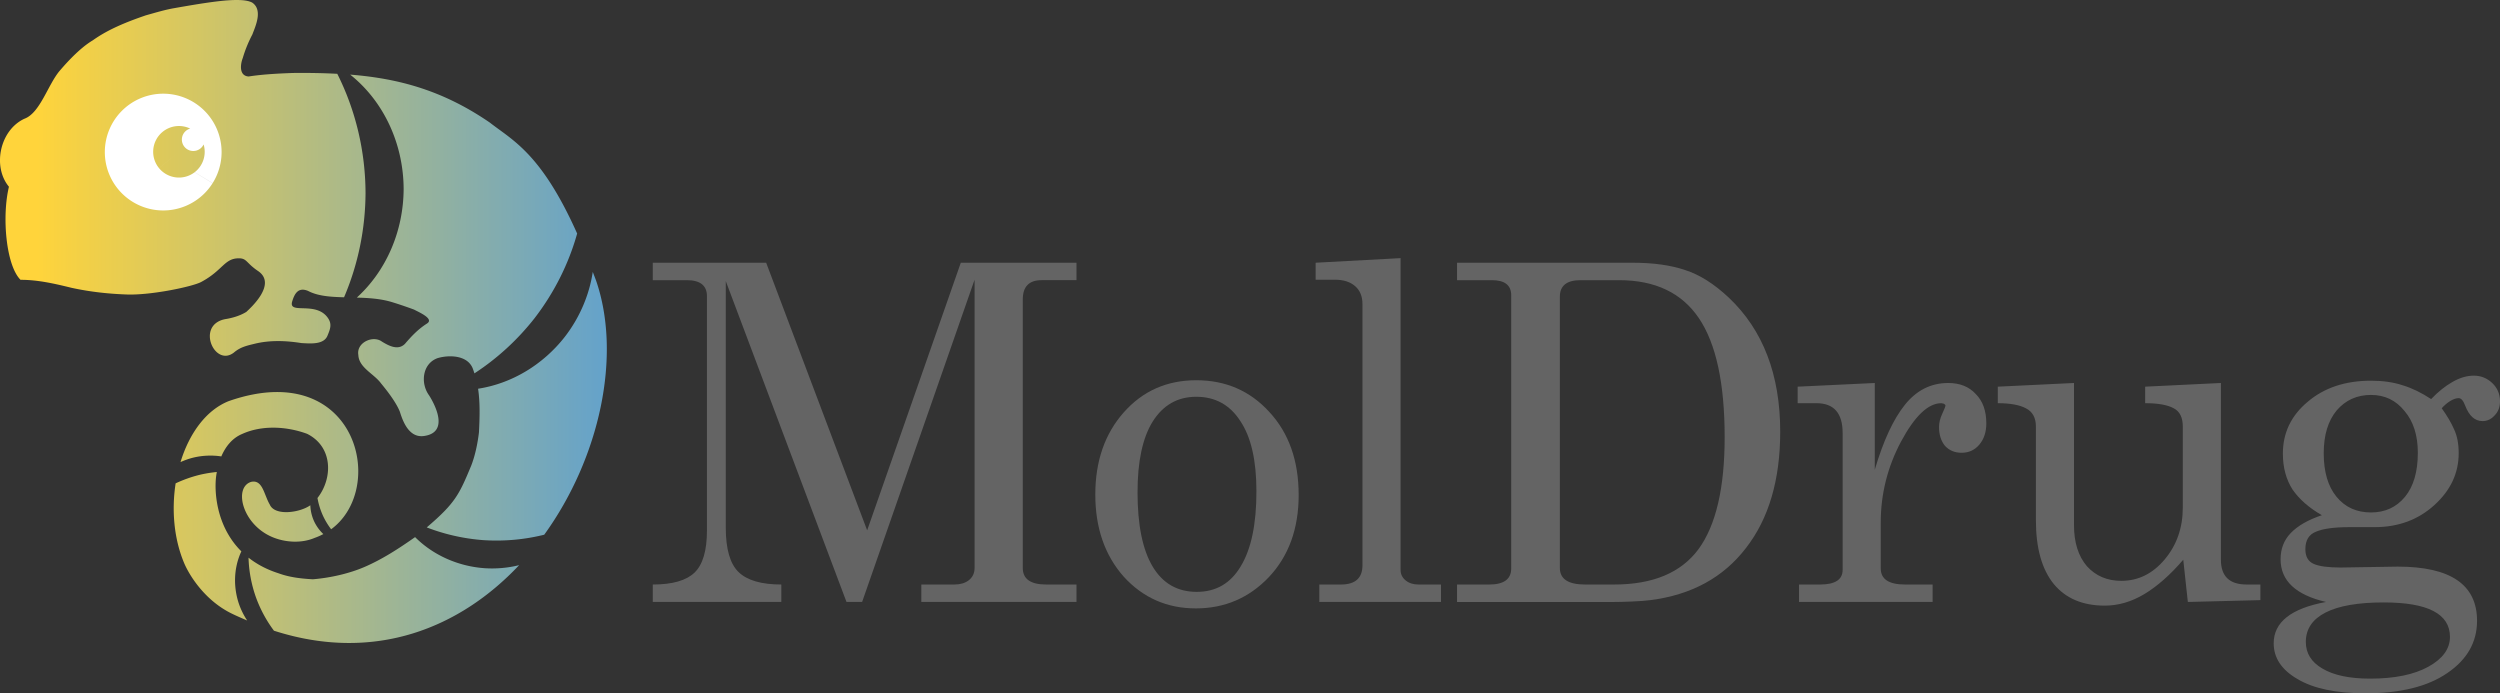 <?xml version="1.0" encoding="UTF-8" standalone="no"?>
<!-- Created with Inkscape (http://www.inkscape.org/) -->

<svg
   width="749.751mm"
   height="207.925mm"
   viewBox="0 0 749.751 207.925"
   version="1.1"
   id="svg1"
   xmlns:xlink="http://www.w3.org/1999/xlink"
   xmlns="http://www.w3.org/2000/svg"
   xmlns:svg="http://www.w3.org/2000/svg">
  <rect x="0" y="0" width="749.751" height="207.925" fill="#333333" stroke="none"/>
  <defs
     id="defs1">
    <linearGradient
       id="linearGradient6">
      <stop
         style="stop-color:#5a9fd4;stop-opacity:1;"
         offset="0"
         id="stop7" />
      <stop
         style="stop-color:#ffd43b;stop-opacity:1;"
         offset="1"
         id="stop8" />
    </linearGradient>
    <linearGradient
       id="linearGradient3">
      <stop
         style="stop-color:#5a9fd4;stop-opacity:1;"
         offset="0"
         id="stop2" />
      <stop
         style="stop-color:#49d5bc;stop-opacity:1;"
         offset="1"
         id="stop6" />
    </linearGradient>
    <linearGradient
       xlink:href="#linearGradient6"
       id="linearGradient1"
       gradientUnits="userSpaceOnUse"
       x1="289.048"
       y1="298.003"
       x2="471.035"
       y2="298.003"
       gradientTransform="translate(-11.113,6.879)" />
    <linearGradient
       xlink:href="#linearGradient6"
       id="linearGradient2"
       gradientUnits="userSpaceOnUse"
       x1="289.048"
       y1="298.003"
       x2="471.035"
       y2="298.003"
       gradientTransform="translate(-11.113,6.879)" />
    <linearGradient
       xlink:href="#linearGradient6"
       id="linearGradient4"
       gradientUnits="userSpaceOnUse"
       x1="289.048"
       y1="298.003"
       x2="471.035"
       y2="298.003"
       gradientTransform="translate(-11.113,6.879)" />
    <linearGradient
       xlink:href="#linearGradient3"
       id="linearGradient5"
       gradientUnits="userSpaceOnUse"
       gradientTransform="translate(594.702,249.457)"
       x1="289.048"
       y1="298.003"
       x2="471.035"
       y2="298.003" />
  </defs>
  <g
     id="g10"
     style="display:none"
     transform="translate(-11.113,-6.879)">
    <g
       id="g9"
       style="display:inline">
      <path
         style="font-size:8.819px;font-family:'.SF Soft Numeric';-inkscape-font-specification:'.SF Soft Numeric, Normal';fill:#646464;stroke-width:0.5;stroke-linecap:round;stroke-linejoin:round"
         d="m 159.289,194.058 h -2.291 v 5.654 h -0.853 v -5.654 h -2.291 v -0.758 h 5.435 z m 0.792,5.654 h 0.345 q 0.069,0 0.108,-0.021 0.039,-0.021 0.06,-0.06 0.021,-0.039 0.021,-0.108 v -4.612 h 0.353 l -0.84,-1.24 2.433,5.883 q 0.026,0.065 0.052,0.099 0.03,0.03 0.073,0.047 0.043,0.013 0.112,0.013 h 0.31 q 0.069,0 0.112,-0.013 0.043,-0.017 0.069,-0.047 0.03,-0.035 0.056,-0.099 l 2.433,-5.883 -0.84,1.24 h 0.353 v 4.612 q 0,0.069 0.021,0.112 0.021,0.039 0.06,0.06 0.039,0.017 0.108,0.017 h 0.345 q 0.069,0 0.108,-0.021 0.039,-0.021 0.06,-0.06 0.021,-0.039 0.021,-0.108 v -5.835 q 0,-0.069 -0.021,-0.108 -0.021,-0.043 -0.06,-0.06 -0.039,-0.021 -0.108,-0.021 h -0.534 q -0.069,0 -0.112,0.017 -0.043,0.013 -0.073,0.047 -0.026,0.03 -0.052,0.095 l -2.089,5.077 h -0.026 l -2.089,-5.077 q -0.026,-0.065 -0.056,-0.095 -0.03,-0.034 -0.073,-0.047 -0.039,-0.017 -0.108,-0.017 h -0.534 q -0.069,0 -0.112,0.021 -0.039,0.021 -0.06,0.06 -0.017,0.039 -0.017,0.108 v 5.835 q 0,0.069 0.021,0.112 0.021,0.039 0.06,0.06 0.039,0.017 0.108,0.017 z"
         id="text6"
         aria-label="TM" />
    </g>
  </g>
  <g
     id="layer2"
     style="display:inline"
     transform="translate(-11.113,-6.879)">
    <path
       style="font-size:141.111px;font-family:AppleMyungjo;-inkscape-font-specification:'AppleMyungjo, Normal';display:inline;fill:#646464;stroke-width:0.5;stroke-linecap:round;stroke-linejoin:round"
       d="m 206.882,90.901 v -5.231 h 34.004 L 271.174,165.931 299.258,85.67 h 34.693 v 5.231 h -10.463 q -5.644,0 -5.644,5.782 v 80.537 q 0,4.956 7.021,4.956 h 9.086 v 5.231 h -46.532 v -5.231 h 9.912 q 2.616,0 4.268,-1.239 1.79,-1.377 1.79,-3.717 V 90.764 l -33.729,96.644 h -4.681 L 228.772,91.177 v 73.928 q 0,9.637 3.855,13.354 3.855,3.717 12.803,3.717 v 5.231 h -38.547 v -5.231 q 8.811,0 12.528,-3.579 3.717,-3.579 3.717,-12.666 V 95.72 q 0,-4.818 -6.057,-4.818 z m 163,30.012 q 13.216,0 21.889,9.499 8.811,9.499 8.811,24.918 0,15.144 -8.948,24.643 -8.948,9.362 -21.889,9.362 -12.941,0 -21.614,-9.499 -8.536,-9.637 -8.536,-24.643 0,-15.006 8.536,-24.643 8.535,-9.637 21.752,-9.637 z m 0,4.956 q -8.398,0 -13.079,7.434 -4.543,7.296 -4.543,21.201 0,14.731 4.543,22.302 4.543,7.572 13.216,7.572 8.673,0 13.216,-7.709 4.681,-7.709 4.681,-22.44 0,-13.905 -4.818,-21.063 -4.681,-7.296 -13.216,-7.296 z m 35.794,-40.199 25.469,-1.377 v 93.477 q 0,1.927 1.514,3.166 1.514,1.239 3.855,1.239 h 6.746 v 5.231 h -36.482 v -5.231 h 6.47 q 6.47,0 6.47,-5.782 V 98.06 q 0,-3.442 -2.203,-5.369 -2.203,-1.927 -6.057,-1.927 h -5.782 z"
       id="path5" />
    <path
       style="font-size:141.111px;font-family:AppleMyungjo;-inkscape-font-specification:'AppleMyungjo, Normal';display:inline;fill:#646464;stroke-width:0.5;stroke-linecap:round;stroke-linejoin:round"
       d="m 448.079,90.901 v -5.231 h 52.59 q 9.362,0 15.832,2.203 6.47,2.065 13.079,8.26 15.419,14.593 15.419,40.199 0,21.752 -10.325,34.968 -10.188,13.216 -28.635,15.557 -2.065,0.275 -5.507,0.413 -3.304,0.138 -5.369,0.138 h -47.083 v -5.231 h 9.637 q 6.608,0 6.608,-4.818 V 95.445 q 0,-4.543 -5.782,-4.543 z m 48.597,0 H 485.112 q -6.195,0 -6.195,4.956 v 81.363 q 0,4.956 7.572,4.956 h 8.673 q 17.484,0 25.331,-10.601 7.847,-10.738 7.847,-33.591 0,-24.23 -7.709,-35.656 -7.709,-11.427 -23.954,-11.427 z"
       id="path8" />
    <path
       style="font-size:141.111px;font-family:AppleMyungjo;-inkscape-font-specification:'AppleMyungjo, Normal';display:inline;fill:#646464;stroke-width:0.5;stroke-linecap:round;stroke-linejoin:round"
       d="m 550.229,127.797 v -4.956 l 23.128,-1.101 v 26.019 q 3.855,-13.079 9.086,-19.549 5.231,-6.47 12.941,-6.47 5.231,0 8.26,3.304 3.166,3.166 3.166,8.811 0,3.855 -2.065,6.333 -2.065,2.478 -5.369,2.478 -3.029,0 -4.956,-2.065 -1.79,-2.203 -1.79,-5.644 0,-1.927 0.964,-3.992 0.964,-2.065 0.964,-2.478 0,-0.275 -0.551,-0.551 -0.138,0 -0.688,-0.138 -5.92,0 -12.115,11.564 -6.057,11.427 -6.057,24.23 v 13.767 q 0,4.818 7.296,4.818 h 8.26 v 5.231 h -40.062 v -5.231 h 6.333 q 6.746,0 6.746,-4.405 v -41.025 q 0,-8.948 -7.847,-8.948 z m 60.024,-4.956 22.853,-1.101 v 42.677 q 0,7.709 3.855,12.253 3.992,4.405 10.325,4.405 7.572,0 12.941,-6.333 5.507,-6.47 5.507,-15.694 v -24.23 q 0,-4.13 -2.753,-5.507 -2.753,-1.514 -8.536,-1.514 v -4.956 l 22.715,-1.101 v 53.003 q 0,7.434 7.709,7.434 h 4.13 v 4.681 l -21.752,0.551 -1.377,-12.666 q -5.782,6.746 -11.702,10.325 -5.782,3.442 -11.84,3.442 -9.912,0 -15.281,-6.47 -5.369,-6.608 -5.369,-19.136 v -28.085 q 0,-3.992 -3.029,-5.507 -2.891,-1.514 -8.398,-1.514 z m 85.493,20.1 q 0,-9.362 7.434,-15.557 7.434,-6.333 18.998,-6.333 5.369,0 9.499,1.377 4.13,1.239 8.536,4.13 3.166,-3.304 6.333,-5.094 3.304,-1.927 6.47,-1.927 3.166,0 5.507,2.203 2.34,2.203 2.34,5.507 0,2.616 -1.652,4.268 -1.514,1.652 -3.579,1.652 -3.442,0 -5.231,-4.681 -0.826,-2.203 -1.927,-2.203 -1.101,0 -2.478,0.826 -1.377,0.826 -2.616,2.203 2.478,3.442 3.717,6.333 1.377,2.891 1.377,7.159 0,8.948 -7.296,15.557 -7.296,6.608 -17.897,6.608 h -7.572 q -6.883,0 -10.05,1.377 -3.166,1.239 -3.166,5.231 0,3.304 2.478,4.405 2.478,1.101 8.122,1.101 l 17.071,-0.275 q 23.817,0 23.817,16.245 0,9.637 -8.948,15.694 -8.811,6.057 -24.505,6.057 -13.216,0 -20.375,-4.268 -7.159,-4.13 -7.159,-10.738 0,-9.499 15.694,-12.39 -13.629,-3.166 -13.629,-12.803 0,-4.681 3.029,-7.847 3.166,-3.304 9.362,-5.369 -5.782,-3.304 -8.811,-7.709 -2.891,-4.543 -2.891,-10.738 z m 26.432,-17.622 q -6.333,0 -10.325,4.681 -3.855,4.681 -3.855,12.803 0,8.398 3.855,13.079 3.855,4.681 10.325,4.681 6.333,0 10.188,-4.681 3.855,-4.681 3.855,-13.216 0,-7.847 -3.992,-12.528 -3.855,-4.818 -10.05,-4.818 z m 3.855,62.227 q -11.564,0 -17.484,3.029 -5.92,3.029 -5.92,8.811 0,5.094 4.956,7.985 5.094,3.029 14.318,3.029 11.014,0 17.484,-3.579 6.47,-3.579 6.47,-8.948 0,-10.325 -19.824,-10.325 z"
       id="path9" />
    <g
       id="g14">
      <path
         style="fill:#ffffff;stroke-width:9.3;stroke-linecap:round;stroke-linejoin:round"
         id="path1"
         d="M 75.791,62.372 A 18.517,18.517 0 0 1 50.353,68.574 18.517,18.517 0 0 1 44.145,43.137 18.517,18.517 0 0 1 69.581,36.924 18.517,18.517 0 0 1 75.799,62.358 L 59.97,52.751 Z" />
      <g
         id="g12"
         transform="matrix(-1,0,0,1,482.148,-194.707)"
         style="display:inline;fill:url(#linearGradient5)">
        <g
           id="g11"
           style="fill:url(#linearGradient4);fill-opacity:1">
          <path
             id="path10"
             style="display:inline;fill:url(#linearGradient1);fill-opacity:1"
             d="m 399.349,201.596 c -1.708,0.049 -3.046,0.287 -3.944,0.767 -3.29,2.225 -0.955,7.122 -0.076,9.511 1.309,2.506 2.236,4.847 2.89,7.093 0.681,1.688 1.27,5.362 -1.745,5.556 -4.266,-0.66 -8.746,-0.881 -13.184,-1.051 -4.657,-0.057 -9.084,0.024 -13.404,0.245 a 67.504,74.276 0 0 0 -8.475,35.83 67.504,74.276 0 0 0 6.442,31.192 c 4.054,-0.102 7.828,-0.353 10.762,-1.891 2.963,-1.268 4.099,0.797 4.816,3.22 1.092,3.936 -7.148,-0.278 -10.724,4.856 -1.3,1.866 -0.717,3.318 0.115,5.337 1.126,2.732 5.062,2.361 7.785,2.214 4.714,-0.745 9.539,-0.934 14.197,0.236 1.978,0.497 4.002,0.88 5.95,2.493 5.832,4.833 11.679,-8.137 2.768,-9.905 -2.429,-0.381 -4.61,-1.1 -6.366,-2.178 -1.065,-1.014 -9.34,-8.312 -3.51,-12.259 3.52,-2.383 3.35,-3.761 5.609,-3.809 4.503,-0.094 4.899,3.626 11.486,7.117 2.553,1.353 14.718,3.947 22.05,3.739 5.758,-0.191 11.323,-0.817 16.775,-2.007 4.924,-1.208 10.043,-2.415 15.309,-2.401 4.326,-4.272 5.649,-18.895 3.479,-27.912 5.013,-6.05 2.733,-16.975 -4.636,-20.393 -4.772,-1.732 -7.126,-10.481 -10.748,-14.57 -2.795,-3.269 -6.409,-6.962 -9.773,-8.953 -4.802,-3.426 -10.433,-5.608 -15.896,-7.49 -3.075,-0.854 -5.652,-1.658 -8.7,-2.186 -7.04,-1.237 -13.092,-2.235 -17.422,-2.392 -0.649,-0.024 -1.26,-0.028 -1.829,-0.012 z m -33.334,22.367 c -14.68,1.169 -27.89,4.778 -41.89,14.393 -6.759,5.299 -15.403,9.134 -26.179,33.275 a 68.85,62.573 52.249 0 0 12.778,25.39 68.85,62.573 52.249 0 0 18.031,16.536 c 0.119,-0.353 0.219,-0.713 0.355,-1.058 1.355,-4.377 7.026,-4.575 10.655,-3.521 4.642,1.633 5.234,7.576 2.581,11.183 -2.315,3.676 -5.697,11.181 1.549,12.182 4.476,0.618 6.313,-4.352 7.22,-7.276 1.153,-2.875 3.807,-6.275 5.654,-8.51 2.094,-2.882 6.649,-4.694 6.798,-8.514 0.642,-3.748 -4.411,-5.984 -7.061,-4.018 -2.06,1.251 -4.849,2.775 -6.926,0.67 -1.733,-2.013 -3.752,-4.276 -6.604,-6.085 -2.213,-1.404 2.308,-3.341 3.897,-4.184 1.951,-0.719 4.229,-1.509 6.386,-2.17 3.461,-1.092 7.16,-1.324 10.766,-1.419 a 38.725,42.534 0 0 1 -14.041,-32.557 38.725,42.534 0 0 1 16.031,-34.315 z m 56.073,5.72 a 17.51,17.51 0 0 1 17.51,17.51 17.51,17.51 0 0 1 -17.51,17.51 17.51,17.51 0 0 1 -17.51,-17.51 17.51,17.51 0 0 1 17.51,-17.51 z M 293.262,283.129 c -0.336,0.895 -0.665,1.72 -1.005,2.656 -7.724,22.428 -1.106,53.11 15.56,76.159 a 49.469,54.431 86.039 0 0 18.306,1.626 49.469,54.431 86.039 0 0 16.932,-3.813 c -8.6,-7.321 -9.763,-9.928 -13.345,-18.55 -1.094,-2.791 -1.892,-6.39 -2.311,-9.933 -0.219,-4.274 -0.382,-8.813 0.261,-13.107 a 39.427,35.896 52.249 0 1 -26.033,-15.591 39.427,35.896 52.249 0 1 -8.366,-19.447 z m 95.248,36.035 c -26.333,-0.466 -31.57,30.301 -16.785,41.149 a 18.41,20.256 25.103 0 0 2.411,-3.973 18.41,20.256 25.103 0 0 1.688,-5.401 c -4.643,-5.907 -4.686,-15.376 3.124,-19.256 6.15,-2.255 13.546,-2.664 19.519,0.074 2.985,1.259 4.964,3.844 6.194,6.709 a 20.345,18.523 13.669 0 1 8.371,0.351 20.345,18.523 13.669 0 1 3.87,1.353 c -2.598,-8.491 -7.568,-15.523 -14.432,-18.28 -5.176,-1.81 -9.828,-2.653 -13.96,-2.726 z m 17.502,23.975 c 0.055,0.328 0.121,0.66 0.16,0.979 0.661,4.448 0.195,15.154 -7.52,22.82 a 18.523,20.345 19.549 0 1 0.634,16.015 18.523,20.345 19.549 0 1 -2.376,4.719 c 1.582,-0.681 3.162,-1.351 4.767,-2.144 7.996,-3.954 12.601,-11.439 14.134,-15.081 3.082,-7.325 3.787,-15.925 2.548,-23.906 a 35.528,32.289 13.669 0 0 -7.208,-2.556 35.528,32.289 13.669 0 0 -5.139,-0.845 z m -11.453,2.908 c -2.423,0.402 -2.907,4.29 -4.419,6.83 -1.461,3.535 -9.002,2.501 -12.174,0.236 a 10.561,11.6 25.103 0 1 -1.155,4.862 10.561,11.6 25.103 0 1 -2.747,3.778 c 0.827,0.432 1.685,0.829 2.609,1.146 3.926,1.688 8.851,1.402 12.76,-0.274 9.016,-3.838 11.583,-14.878 6.293,-16.522 -0.434,-0.099 -0.82,-0.113 -1.166,-0.055 z m -48.009,16.619 a 28.379,31.17 86.039 0 1 -20.777,9.321 28.379,31.17 86.039 0 1 -10.425,-0.91 c 17.69,18.801 43.262,29.388 73.526,19.661 a 32.289,35.528 19.549 0 0 5.464,-10.188 32.289,35.528 19.549 0 0 2.162,-11.713 c -2.422,1.901 -5.383,3.535 -9.052,4.699 -3.111,1.14 -6.529,1.581 -10.246,1.778 -5.242,-0.433 -10.887,-1.712 -15.492,-3.7 -5.413,-2.337 -10.375,-5.586 -15.16,-8.948 z" />
          <path
             id="path11"
             style="display:inline;fill:url(#linearGradient2);fill-opacity:1;stroke-width:4.668;stroke-linecap:round;stroke-linejoin:round"
             d="m 418.278,239.43 a 7.73,7.73 0 0 0 -4.283,0.721 3.425,3.425 0 0 1 1.25,0.651 3.425,3.425 0 0 1 0.465,4.821 l -2.643,-2.178 2.641,2.18 a 3.425,3.425 0 0 1 -4.821,0.462 3.425,3.425 0 0 1 -0.917,-1.184 7.73,7.73 0 0 0 2.476,8.167 7.73,7.73 0 0 0 10.881,-1.042 l -5.962,-4.921 5.966,4.916 a 7.73,7.73 0 0 0 -1.048,-10.881 7.73,7.73 0 0 0 -4.005,-1.712 z" />
        </g>
      </g>
    </g>
  </g>
</svg>
